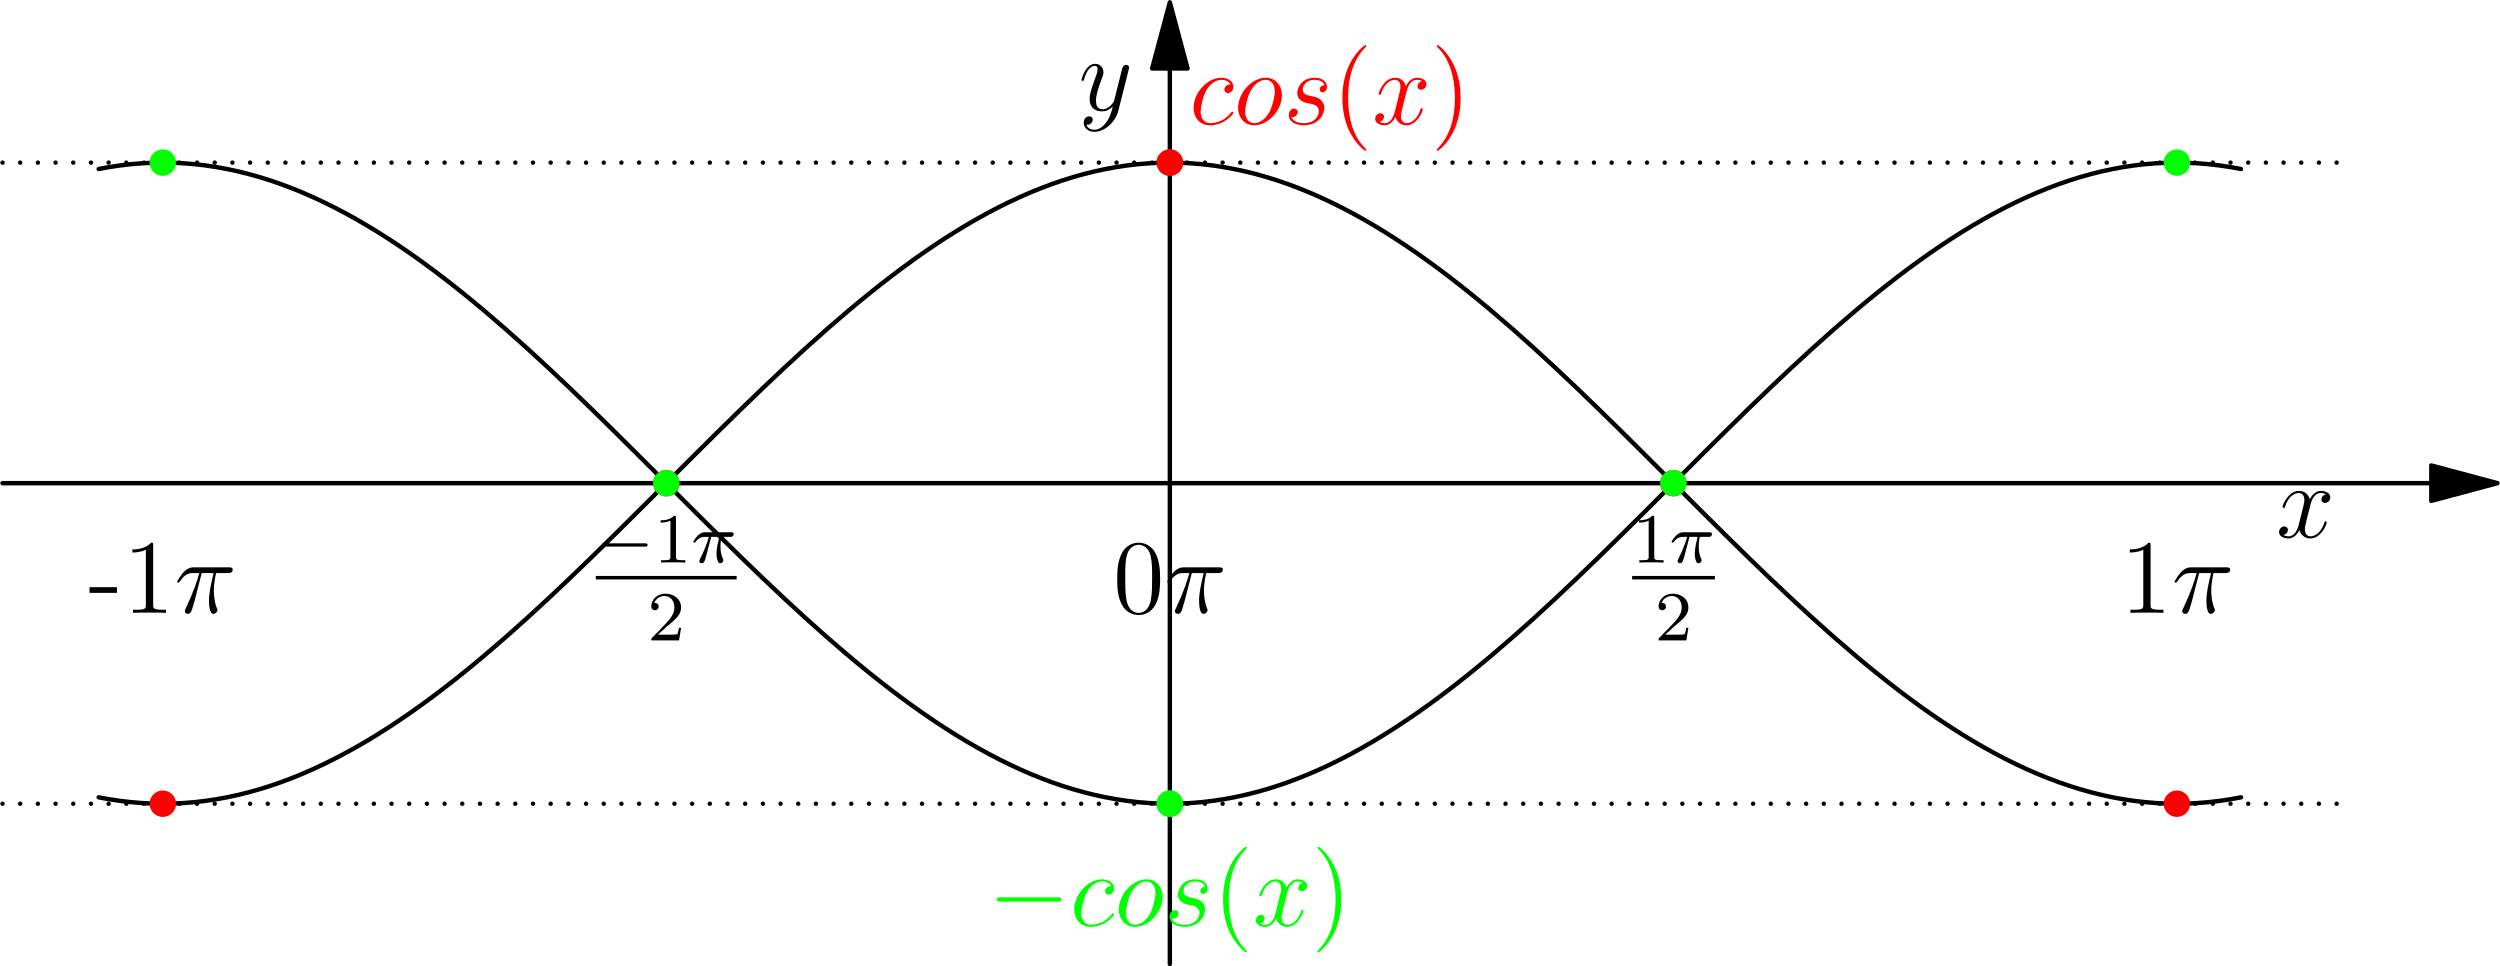 <?xml version='1.0' encoding='UTF-8'?>
<!-- This file was generated by dvisvgm 2.6.3 -->
<svg version='1.1' xmlns='http://www.w3.org/2000/svg' xmlns:xlink='http://www.w3.org/1999/xlink' width='283.465pt' height='109.568pt' viewBox='56.409 53.858 283.465 109.568'>
<defs>
<path id='g5-40' d='M3.885 2.905C3.885 2.869 3.885 2.845 3.682 2.642C2.487 1.435 1.817 -0.538 1.817 -2.977C1.817 -5.296 2.379 -7.293 3.766 -8.703C3.885 -8.811 3.885 -8.835 3.885 -8.871C3.885 -8.942 3.826 -8.966 3.778 -8.966C3.622 -8.966 2.642 -8.106 2.056 -6.934C1.447 -5.727 1.172 -4.447 1.172 -2.977C1.172 -1.913 1.339 -0.49 1.961 0.789C2.666 2.224 3.646 3.001 3.778 3.001C3.826 3.001 3.885 2.977 3.885 2.905Z'/>
<path id='g5-41' d='M3.371 -2.977C3.371 -3.885 3.252 -5.368 2.582 -6.755C1.877 -8.189 0.897 -8.966 0.765 -8.966C0.717 -8.966 0.658 -8.942 0.658 -8.871C0.658 -8.835 0.658 -8.811 0.861 -8.608C2.056 -7.4 2.726 -5.428 2.726 -2.989C2.726 -0.669 2.164 1.327 0.777 2.738C0.658 2.845 0.658 2.869 0.658 2.905C0.658 2.977 0.717 3.001 0.765 3.001C0.921 3.001 1.901 2.14 2.487 0.968C3.096 -0.251 3.371 -1.542 3.371 -2.977Z'/>
<path id='g5-45' d='M3.24 -2.26V-2.905H0.132V-2.26H3.24Z'/>
<path id='g5-48' d='M5.356 -3.826C5.356 -4.818 5.296 -5.786 4.866 -6.695C4.376 -7.687 3.515 -7.95 2.929 -7.95C2.236 -7.95 1.387 -7.603 0.944 -6.611C0.61 -5.858 0.49 -5.117 0.49 -3.826C0.49 -2.666 0.574 -1.793 1.004 -0.944C1.47 -0.036 2.295 0.251 2.917 0.251C3.957 0.251 4.555 -0.371 4.902 -1.064C5.332 -1.961 5.356 -3.132 5.356 -3.826ZM2.917 0.012C2.534 0.012 1.757 -0.203 1.53 -1.506C1.399 -2.224 1.399 -3.132 1.399 -3.969C1.399 -4.949 1.399 -5.834 1.59 -6.539C1.793 -7.34 2.403 -7.711 2.917 -7.711C3.371 -7.711 4.065 -7.436 4.292 -6.408C4.447 -5.727 4.447 -4.782 4.447 -3.969C4.447 -3.168 4.447 -2.26 4.316 -1.53C4.089 -0.215 3.335 0.012 2.917 0.012Z'/>
<path id='g5-49' d='M3.443 -7.663C3.443 -7.938 3.443 -7.95 3.204 -7.95C2.917 -7.627 2.319 -7.185 1.088 -7.185V-6.838C1.363 -6.838 1.961 -6.838 2.618 -7.149V-0.921C2.618 -0.49 2.582 -0.347 1.53 -0.347H1.16V0C1.482 -0.024 2.642 -0.024 3.037 -0.024S4.579 -0.024 4.902 0V-0.347H4.531C3.479 -0.347 3.443 -0.49 3.443 -0.921V-7.663Z'/>
<path id='g1-0' d='M7.878 -2.75C8.082 -2.75 8.297 -2.75 8.297 -2.989S8.082 -3.228 7.878 -3.228H1.411C1.207 -3.228 0.992 -3.228 0.992 -2.989S1.207 -2.75 1.411 -2.75H7.878Z'/>
<path id='g3-25' d='M3.096 -4.507H4.447C4.125 -3.168 3.921 -2.295 3.921 -1.339C3.921 -1.172 3.921 0.12 4.411 0.12C4.663 0.12 4.878 -0.108 4.878 -0.311C4.878 -0.371 4.878 -0.395 4.794 -0.574C4.471 -1.399 4.471 -2.427 4.471 -2.511C4.471 -2.582 4.471 -3.431 4.722 -4.507H6.061C6.217 -4.507 6.611 -4.507 6.611 -4.89C6.611 -5.153 6.384 -5.153 6.169 -5.153H2.236C1.961 -5.153 1.554 -5.153 1.004 -4.567C0.693 -4.22 0.311 -3.587 0.311 -3.515S0.371 -3.419 0.442 -3.419C0.526 -3.419 0.538 -3.455 0.598 -3.527C1.219 -4.507 1.841 -4.507 2.14 -4.507H2.821C2.558 -3.61 2.26 -2.57 1.279 -0.478C1.184 -0.287 1.184 -0.263 1.184 -0.191C1.184 0.06 1.399 0.12 1.506 0.12C1.853 0.12 1.949 -0.191 2.092 -0.693C2.283 -1.303 2.283 -1.327 2.403 -1.805L3.096 -4.507Z'/>
<path id='g3-99' d='M4.674 -4.495C4.447 -4.495 4.34 -4.495 4.172 -4.352C4.101 -4.292 3.969 -4.113 3.969 -3.921C3.969 -3.682 4.148 -3.539 4.376 -3.539C4.663 -3.539 4.985 -3.778 4.985 -4.256C4.985 -4.83 4.435 -5.272 3.61 -5.272C2.044 -5.272 0.478 -3.563 0.478 -1.865C0.478 -0.825 1.124 0.12 2.343 0.12C3.969 0.12 4.997 -1.148 4.997 -1.303C4.997 -1.375 4.926 -1.435 4.878 -1.435C4.842 -1.435 4.83 -1.423 4.722 -1.315C3.957 -0.299 2.821 -0.12 2.367 -0.12C1.542 -0.12 1.279 -0.837 1.279 -1.435C1.279 -1.853 1.482 -3.013 1.913 -3.826C2.224 -4.388 2.869 -5.033 3.622 -5.033C3.778 -5.033 4.435 -5.009 4.674 -4.495Z'/>
<path id='g3-111' d='M5.452 -3.288C5.452 -4.423 4.71 -5.272 3.622 -5.272C2.044 -5.272 0.49 -3.551 0.49 -1.865C0.49 -0.729 1.231 0.12 2.319 0.12C3.909 0.12 5.452 -1.602 5.452 -3.288ZM2.331 -0.12C1.733 -0.12 1.291 -0.598 1.291 -1.435C1.291 -1.985 1.578 -3.204 1.913 -3.802C2.451 -4.722 3.12 -5.033 3.61 -5.033C4.196 -5.033 4.651 -4.555 4.651 -3.718C4.651 -3.24 4.4 -1.961 3.945 -1.231C3.455 -0.43 2.798 -0.12 2.331 -0.12Z'/>
<path id='g3-115' d='M2.726 -2.391C2.929 -2.355 3.252 -2.283 3.324 -2.271C3.479 -2.224 4.017 -2.032 4.017 -1.459C4.017 -1.088 3.682 -0.12 2.295 -0.12C2.044 -0.12 1.148 -0.155 0.909 -0.813C1.387 -0.753 1.626 -1.124 1.626 -1.387C1.626 -1.638 1.459 -1.769 1.219 -1.769C0.956 -1.769 0.61 -1.566 0.61 -1.028C0.61 -0.323 1.327 0.12 2.283 0.12C4.101 0.12 4.639 -1.219 4.639 -1.841C4.639 -2.02 4.639 -2.355 4.256 -2.738C3.957 -3.025 3.67 -3.084 3.025 -3.216C2.702 -3.288 2.188 -3.395 2.188 -3.933C2.188 -4.172 2.403 -5.033 3.539 -5.033C4.041 -5.033 4.531 -4.842 4.651 -4.411C4.125 -4.411 4.101 -3.957 4.101 -3.945C4.101 -3.694 4.328 -3.622 4.435 -3.622C4.603 -3.622 4.937 -3.754 4.937 -4.256S4.483 -5.272 3.551 -5.272C1.985 -5.272 1.566 -4.041 1.566 -3.551C1.566 -2.642 2.451 -2.451 2.726 -2.391Z'/>
<path id='g3-120' d='M5.667 -4.878C5.284 -4.806 5.141 -4.519 5.141 -4.292C5.141 -4.005 5.368 -3.909 5.535 -3.909C5.894 -3.909 6.145 -4.22 6.145 -4.543C6.145 -5.045 5.571 -5.272 5.069 -5.272C4.34 -5.272 3.933 -4.555 3.826 -4.328C3.551 -5.224 2.809 -5.272 2.594 -5.272C1.375 -5.272 0.729 -3.706 0.729 -3.443C0.729 -3.395 0.777 -3.335 0.861 -3.335C0.956 -3.335 0.98 -3.407 1.004 -3.455C1.411 -4.782 2.212 -5.033 2.558 -5.033C3.096 -5.033 3.204 -4.531 3.204 -4.244C3.204 -3.981 3.132 -3.706 2.989 -3.132L2.582 -1.494C2.403 -0.777 2.056 -0.12 1.423 -0.12C1.363 -0.12 1.064 -0.12 0.813 -0.275C1.243 -0.359 1.339 -0.717 1.339 -0.861C1.339 -1.1 1.16 -1.243 0.933 -1.243C0.646 -1.243 0.335 -0.992 0.335 -0.61C0.335 -0.108 0.897 0.12 1.411 0.12C1.985 0.12 2.391 -0.335 2.642 -0.825C2.833 -0.12 3.431 0.12 3.873 0.12C5.093 0.12 5.738 -1.447 5.738 -1.71C5.738 -1.769 5.691 -1.817 5.619 -1.817C5.511 -1.817 5.499 -1.757 5.464 -1.662C5.141 -0.61 4.447 -0.12 3.909 -0.12C3.491 -0.12 3.264 -0.43 3.264 -0.921C3.264 -1.184 3.312 -1.375 3.503 -2.164L3.921 -3.79C4.101 -4.507 4.507 -5.033 5.057 -5.033C5.081 -5.033 5.416 -5.033 5.667 -4.878Z'/>
<path id='g3-121' d='M3.144 1.339C2.821 1.793 2.355 2.2 1.769 2.2C1.626 2.2 1.052 2.176 0.873 1.626C0.909 1.638 0.968 1.638 0.992 1.638C1.351 1.638 1.59 1.327 1.59 1.052S1.363 0.681 1.184 0.681C0.992 0.681 0.574 0.825 0.574 1.411C0.574 2.02 1.088 2.439 1.769 2.439C2.965 2.439 4.172 1.339 4.507 0.012L5.679 -4.651C5.691 -4.71 5.715 -4.782 5.715 -4.854C5.715 -5.033 5.571 -5.153 5.392 -5.153C5.284 -5.153 5.033 -5.105 4.937 -4.746L4.053 -1.231C3.993 -1.016 3.993 -0.992 3.897 -0.861C3.658 -0.526 3.264 -0.12 2.69 -0.12C2.02 -0.12 1.961 -0.777 1.961 -1.1C1.961 -1.781 2.283 -2.702 2.606 -3.563C2.738 -3.909 2.809 -4.077 2.809 -4.316C2.809 -4.818 2.451 -5.272 1.865 -5.272C0.765 -5.272 0.323 -3.539 0.323 -3.443C0.323 -3.395 0.371 -3.335 0.454 -3.335C0.562 -3.335 0.574 -3.383 0.622 -3.551C0.909 -4.555 1.363 -5.033 1.829 -5.033C1.937 -5.033 2.14 -5.033 2.14 -4.639C2.14 -4.328 2.008 -3.981 1.829 -3.527C1.243 -1.961 1.243 -1.566 1.243 -1.279C1.243 -0.143 2.056 0.12 2.654 0.12C3.001 0.12 3.431 0.012 3.85 -0.43L3.862 -0.418C3.682 0.287 3.563 0.753 3.144 1.339Z'/>
<path id='g0-0' d='M5.571 -1.809C5.699 -1.809 5.874 -1.809 5.874 -1.993S5.699 -2.176 5.571 -2.176H1.004C0.877 -2.176 0.701 -2.176 0.701 -1.993S0.877 -1.809 1.004 -1.809H5.571Z'/>
<path id='g2-25' d='M2.264 -2.909H3.18C3.013 -2.184 2.869 -1.594 2.869 -1.004C2.869 -0.948 2.869 -0.606 2.957 -0.319C3.061 0.016 3.14 0.08 3.284 0.08C3.459 0.08 3.642 -0.072 3.642 -0.263C3.642 -0.319 3.634 -0.335 3.602 -0.406C3.435 -0.773 3.316 -1.156 3.316 -1.809C3.316 -1.993 3.316 -2.327 3.435 -2.909H4.4C4.527 -2.909 4.615 -2.909 4.694 -2.973C4.79 -3.061 4.814 -3.164 4.814 -3.212C4.814 -3.435 4.615 -3.435 4.479 -3.435H1.602C1.435 -3.435 1.132 -3.435 0.741 -3.053C0.454 -2.766 0.231 -2.399 0.231 -2.343C0.231 -2.271 0.287 -2.248 0.351 -2.248C0.43 -2.248 0.446 -2.271 0.494 -2.335C0.885 -2.909 1.355 -2.909 1.538 -2.909H2C1.769 -2.064 1.347 -1.1 1.052 -0.518C0.996 -0.399 0.917 -0.239 0.917 -0.167C0.917 0 1.052 0.08 1.18 0.08C1.482 0.08 1.562 -0.223 1.73 -0.877L2.264 -2.909Z'/>
<path id='g4-49' d='M2.503 -5.077C2.503 -5.292 2.487 -5.3 2.271 -5.3C1.945 -4.981 1.522 -4.79 0.765 -4.79V-4.527C0.98 -4.527 1.411 -4.527 1.873 -4.742V-0.654C1.873 -0.359 1.849 -0.263 1.092 -0.263H0.813V0C1.14 -0.024 1.825 -0.024 2.184 -0.024S3.236 -0.024 3.563 0V-0.263H3.284C2.527 -0.263 2.503 -0.359 2.503 -0.654V-5.077Z'/>
<path id='g4-50' d='M2.248 -1.626C2.375 -1.745 2.71 -2.008 2.837 -2.12C3.332 -2.574 3.802 -3.013 3.802 -3.738C3.802 -4.686 3.005 -5.3 2.008 -5.3C1.052 -5.3 0.422 -4.575 0.422 -3.866C0.422 -3.475 0.733 -3.419 0.845 -3.419C1.012 -3.419 1.259 -3.539 1.259 -3.842C1.259 -4.256 0.861 -4.256 0.765 -4.256C0.996 -4.838 1.53 -5.037 1.921 -5.037C2.662 -5.037 3.045 -4.407 3.045 -3.738C3.045 -2.909 2.463 -2.303 1.522 -1.339L0.518 -0.303C0.422 -0.215 0.422 -0.199 0.422 0H3.571L3.802 -1.427H3.555C3.531 -1.267 3.467 -0.869 3.371 -0.717C3.324 -0.654 2.718 -0.654 2.59 -0.654H1.172L2.248 -1.626Z'/>
</defs>
<g id='page1'>
<g transform='matrix(0.996 0 0 0.996 189.053 108.642)'>
<path d='M -121.942 -35.765C -121.134 -35.926 -120.32 -36.061 -119.503 -36.169C -118.693 -36.276 -117.88 -36.358 -117.064 -36.412C -116.253 -36.466 -115.439 -36.493 -114.626 -36.492C -113.812 -36.492 -112.999 -36.464 -112.187 -36.41C -111.371 -36.355 -110.558 -36.273 -109.748 -36.164C -108.931 -36.055 -108.117 -35.919 -107.309 -35.758C -106.49 -35.594 -105.677 -35.405 -104.87 -35.191C -104.05 -34.974 -103.237 -34.732 -102.431 -34.468C -101.61 -34.198 -100.797 -33.905 -99.993 -33.59C -99.171 -33.269 -98.358 -32.926 -97.554 -32.563C -96.731 -32.192 -95.919 -31.8 -95.115 -31.39C -94.292 -30.971 -93.48 -30.532 -92.676 -30.077C -91.853 -29.612 -91.041 -29.128 -90.237 -28.63C -89.415 -28.12 -88.602 -27.595 -87.798 -27.055C -86.976 -26.503 -86.163 -25.938 -85.359 -25.359C -84.538 -24.768 -83.725 -24.165 -82.921 -23.55C -82.099 -22.923 -81.287 -22.284 -80.482 -21.636C -79.661 -20.975 -78.849 -20.305 -78.043 -19.625C -77.223 -18.934 -76.41 -18.234 -75.604 -17.527C -74.785 -16.808 -73.972 -16.082 -73.165 -15.35C -72.347 -14.608 -71.534 -13.859 -70.726 -13.105C -69.909 -12.342 -69.096 -11.574 -68.288 -10.802C -67.471 -10.021 -66.658 -9.237 -65.849 -8.45C -65.033 -7.656 -64.22 -6.859 -63.41 -6.06C -62.595 -5.256 -61.782 -4.45 -60.971 -3.643C -60.157 -2.833 -59.344 -2.022 -58.532 -1.21C -57.719 -0.398 -56.907 0.416 -56.093 1.228C -55.281 2.04 -54.468 2.851 -53.654 3.661C -52.843 4.468 -52.031 5.274 -51.216 6.078C -50.405 6.877 -49.593 7.674 -48.777 8.467C -47.967 9.255 -47.155 10.039 -46.338 10.819C -45.529 11.591 -44.717 12.359 -43.899 13.122C -43.091 13.876 -42.279 14.624 -41.46 15.367C -40.653 16.099 -39.841 16.825 -39.022 17.543C -38.215 18.25 -37.403 18.95 -36.583 19.641C -35.777 20.32 -34.965 20.99 -34.144 21.651C -33.339 22.299 -32.526 22.937 -31.705 23.564C -30.901 24.178 -30.088 24.782 -29.266 25.372C -28.462 25.95 -27.649 26.516 -26.827 27.067C -26.024 27.606 -25.211 28.132 -24.388 28.642C -23.585 29.139 -22.772 29.622 -21.95 30.088C -21.146 30.542 -20.333 30.98 -19.511 31.399C -18.707 31.809 -17.894 32.2 -17.072 32.571C -16.268 32.934 -15.455 33.277 -14.633 33.597C -13.828 33.912 -13.015 34.204 -12.194 34.474C -11.388 34.738 -10.575 34.979 -9.755 35.196C -8.948 35.409 -8.135 35.598 -7.317 35.761C -6.508 35.922 -5.695 36.058 -4.878 36.167C -4.068 36.275 -3.254 36.356 -2.439 36.411C -1.627 36.465 -0.814 36.492 0 36.492C 0.814 36.492 1.627 36.465 2.439 36.411C 3.254 36.356 4.068 36.275 4.878 36.167C 5.695 36.058 6.508 35.922 7.317 35.761C 8.135 35.598 8.948 35.409 9.755 35.196C 10.575 34.979 11.388 34.738 12.194 34.474C 13.015 34.204 13.828 33.912 14.633 33.597C 15.455 33.277 16.268 32.934 17.072 32.571C 17.894 32.2 18.707 31.809 19.511 31.399C 20.333 30.98 21.146 30.542 21.95 30.088C 22.772 29.622 23.585 29.139 24.388 28.642C 25.211 28.132 26.024 27.606 26.827 27.067C 27.649 26.516 28.462 25.95 29.266 25.372C 30.088 24.782 30.901 24.178 31.705 23.564C 32.526 22.937 33.339 22.299 34.144 21.651C 34.965 20.99 35.777 20.32 36.583 19.641C 37.403 18.95 38.215 18.25 39.022 17.543C 39.841 16.825 40.653 16.099 41.46 15.367C 42.279 14.624 43.091 13.876 43.899 13.122C 44.717 12.359 45.529 11.591 46.338 10.819C 47.155 10.039 47.967 9.255 48.777 8.467C 49.593 7.674 50.405 6.877 51.216 6.078C 52.031 5.274 52.843 4.468 53.654 3.661C 54.468 2.851 55.281 2.04 56.093 1.228C 56.907 0.416 57.719 -0.398 58.532 -1.21C 59.344 -2.022 60.157 -2.833 60.971 -3.643C 61.782 -4.45 62.595 -5.256 63.41 -6.06C 64.22 -6.859 65.033 -7.656 65.849 -8.45C 66.658 -9.237 67.471 -10.021 68.288 -10.802C 69.096 -11.574 69.909 -12.342 70.726 -13.105C 71.534 -13.859 72.347 -14.608 73.165 -15.35C 73.972 -16.082 74.785 -16.808 75.604 -17.527C 76.41 -18.234 77.223 -18.934 78.043 -19.625C 78.849 -20.305 79.661 -20.975 80.482 -21.636C 81.287 -22.284 82.099 -22.923 82.921 -23.55C 83.725 -24.165 84.538 -24.768 85.359 -25.359C 86.163 -25.938 86.976 -26.503 87.798 -27.055C 88.602 -27.595 89.415 -28.12 90.237 -28.63C 91.041 -29.128 91.853 -29.612 92.676 -30.077C 93.48 -30.532 94.292 -30.971 95.115 -31.39C 95.919 -31.8 96.731 -32.192 97.554 -32.563C 98.358 -32.926 99.171 -33.269 99.993 -33.59C 100.797 -33.905 101.61 -34.198 102.431 -34.468C 103.237 -34.732 104.05 -34.974 104.87 -35.191C 105.677 -35.405 106.49 -35.594 107.309 -35.758C 108.117 -35.919 108.931 -36.055 109.748 -36.164C 110.558 -36.273 111.371 -36.355 112.187 -36.41C 112.999 -36.464 113.812 -36.492 114.626 -36.492C 115.439 -36.493 116.253 -36.466 117.064 -36.412C 117.88 -36.358 118.693 -36.276 119.503 -36.169C 120.32 -36.061 121.134 -35.926 121.942 -35.765' fill='none' stroke='#000000' stroke-linecap='round' stroke-linejoin='round' stroke-miterlimit='10.037' stroke-width='0.502'/>
</g>
<g transform='matrix(0.996 0 0 0.996 189.053 108.642)'>
<path d='M -121.942 35.765C -121.134 35.926 -120.32 36.061 -119.503 36.169C -118.693 36.276 -117.88 36.358 -117.064 36.412C -116.253 36.466 -115.439 36.493 -114.626 36.492C -113.812 36.492 -112.999 36.464 -112.187 36.41C -111.371 36.355 -110.558 36.273 -109.748 36.164C -108.931 36.055 -108.117 35.919 -107.309 35.758C -106.49 35.594 -105.677 35.405 -104.87 35.191C -104.05 34.974 -103.237 34.732 -102.431 34.468C -101.61 34.198 -100.797 33.905 -99.993 33.59C -99.171 33.269 -98.358 32.926 -97.554 32.563C -96.731 32.192 -95.919 31.8 -95.115 31.39C -94.292 30.971 -93.48 30.532 -92.676 30.077C -91.853 29.612 -91.041 29.128 -90.237 28.63C -89.415 28.12 -88.602 27.595 -87.798 27.055C -86.976 26.503 -86.163 25.938 -85.359 25.359C -84.538 24.768 -83.725 24.165 -82.921 23.55C -82.099 22.923 -81.287 22.284 -80.482 21.636C -79.661 20.975 -78.849 20.305 -78.043 19.625C -77.223 18.934 -76.41 18.234 -75.604 17.527C -74.785 16.808 -73.972 16.082 -73.165 15.35C -72.347 14.608 -71.534 13.859 -70.726 13.105C -69.909 12.342 -69.096 11.574 -68.288 10.802C -67.471 10.021 -66.658 9.237 -65.849 8.45C -65.033 7.656 -64.22 6.859 -63.41 6.06C -62.595 5.256 -61.782 4.45 -60.971 3.643C -60.157 2.833 -59.344 2.022 -58.532 1.21C -57.719 0.398 -56.907 -0.416 -56.093 -1.228C -55.281 -2.04 -54.468 -2.851 -53.654 -3.661C -52.843 -4.468 -52.031 -5.274 -51.216 -6.078C -50.405 -6.877 -49.593 -7.674 -48.777 -8.467C -47.967 -9.255 -47.155 -10.039 -46.338 -10.819C -45.529 -11.591 -44.717 -12.359 -43.899 -13.122C -43.091 -13.876 -42.279 -14.624 -41.46 -15.367C -40.653 -16.099 -39.841 -16.825 -39.022 -17.543C -38.215 -18.25 -37.403 -18.95 -36.583 -19.641C -35.777 -20.32 -34.965 -20.99 -34.144 -21.651C -33.339 -22.299 -32.526 -22.937 -31.705 -23.564C -30.901 -24.178 -30.088 -24.782 -29.266 -25.372C -28.462 -25.95 -27.649 -26.516 -26.827 -27.067C -26.024 -27.606 -25.211 -28.132 -24.388 -28.642C -23.585 -29.139 -22.772 -29.622 -21.95 -30.088C -21.146 -30.542 -20.333 -30.98 -19.511 -31.399C -18.707 -31.809 -17.894 -32.2 -17.072 -32.571C -16.268 -32.934 -15.455 -33.277 -14.633 -33.597C -13.828 -33.912 -13.015 -34.204 -12.194 -34.474C -11.388 -34.738 -10.575 -34.979 -9.755 -35.196C -8.948 -35.409 -8.135 -35.598 -7.317 -35.761C -6.508 -35.922 -5.695 -36.058 -4.878 -36.167C -4.068 -36.275 -3.254 -36.356 -2.439 -36.411C -1.627 -36.465 -0.814 -36.492 0 -36.492C 0.814 -36.492 1.627 -36.465 2.439 -36.411C 3.254 -36.356 4.068 -36.275 4.878 -36.167C 5.695 -36.058 6.508 -35.922 7.317 -35.761C 8.135 -35.598 8.948 -35.409 9.755 -35.196C 10.575 -34.979 11.388 -34.738 12.194 -34.474C 13.015 -34.204 13.828 -33.912 14.633 -33.597C 15.455 -33.277 16.268 -32.934 17.072 -32.571C 17.894 -32.2 18.707 -31.809 19.511 -31.399C 20.333 -30.98 21.146 -30.542 21.95 -30.088C 22.772 -29.622 23.585 -29.139 24.388 -28.642C 25.211 -28.132 26.024 -27.606 26.827 -27.067C 27.649 -26.516 28.462 -25.95 29.266 -25.372C 30.088 -24.782 30.901 -24.178 31.705 -23.564C 32.526 -22.937 33.339 -22.299 34.144 -21.651C 34.965 -20.99 35.777 -20.32 36.583 -19.641C 37.403 -18.95 38.215 -18.25 39.022 -17.543C 39.841 -16.825 40.653 -16.099 41.46 -15.367C 42.279 -14.624 43.091 -13.876 43.899 -13.122C 44.717 -12.359 45.529 -11.591 46.338 -10.819C 47.155 -10.039 47.967 -9.255 48.777 -8.467C 49.593 -7.674 50.405 -6.877 51.216 -6.078C 52.031 -5.274 52.843 -4.468 53.654 -3.661C 54.468 -2.851 55.281 -2.04 56.093 -1.228C 56.907 -0.416 57.719 0.398 58.532 1.21C 59.344 2.022 60.157 2.833 60.971 3.643C 61.782 4.45 62.595 5.256 63.41 6.06C 64.22 6.859 65.033 7.656 65.849 8.45C 66.658 9.237 67.471 10.021 68.288 10.802C 69.096 11.574 69.909 12.342 70.726 13.105C 71.534 13.859 72.347 14.608 73.165 15.35C 73.972 16.082 74.785 16.808 75.604 17.527C 76.41 18.234 77.223 18.934 78.043 19.625C 78.849 20.305 79.661 20.975 80.482 21.636C 81.287 22.284 82.099 22.923 82.921 23.55C 83.725 24.165 84.538 24.768 85.359 25.359C 86.163 25.938 86.976 26.503 87.798 27.055C 88.602 27.595 89.415 28.12 90.237 28.63C 91.041 29.128 91.853 29.612 92.676 30.077C 93.48 30.532 94.292 30.971 95.115 31.39C 95.919 31.8 96.731 32.192 97.554 32.563C 98.358 32.926 99.171 33.269 99.993 33.59C 100.797 33.905 101.61 34.198 102.431 34.468C 103.237 34.732 104.05 34.974 104.87 35.191C 105.677 35.405 106.49 35.594 107.309 35.758C 108.117 35.919 108.931 36.055 109.748 36.164C 110.558 36.273 111.371 36.355 112.187 36.41C 112.999 36.464 113.812 36.492 114.626 36.492C 115.439 36.493 116.253 36.466 117.064 36.412C 117.88 36.358 118.693 36.276 119.503 36.169C 120.32 36.061 121.134 35.926 121.942 35.765' fill='none' stroke='#000000' stroke-linecap='round' stroke-linejoin='round' stroke-miterlimit='10.037' stroke-width='0.502'/>
</g>
<g transform='matrix(0.996 0 0 0.996 189.053 108.642)'>
<path d='M 0 -47.21L 0 54.738' fill='none' stroke='#000000' stroke-linecap='round' stroke-linejoin='round' stroke-miterlimit='10.037' stroke-width='0.502'/>
</g>
<g transform='matrix(0.996 0 0 0.996 189.053 108.642)'>
<path d='M 0 -54.738L -2.017 -47.21L 2.017 -47.21L 0 -54.738Z' fill='#000000'/>
</g>
<g transform='matrix(0.996 0 0 0.996 189.053 108.642)'>
<path d='M 0 -54.738L -2.017 -47.21L 2.017 -47.21L 0 -54.738Z' fill='none' stroke='#000000' stroke-linecap='round' stroke-linejoin='round' stroke-miterlimit='10.037' stroke-width='0.502'/>
</g>
<g transform='matrix(0.996 0 0 0.996 189.053 108.642)'>
<path d='M 143.608 0L -132.89 -0' fill='none' stroke='#000000' stroke-linecap='round' stroke-linejoin='round' stroke-miterlimit='10.037' stroke-width='0.502'/>
</g>
<g transform='matrix(0.996 0 0 0.996 189.053 108.642)'>
<path d='M 151.136 0L 143.608 -2.017L 143.608 2.017L 151.136 0Z' fill='#000000'/>
</g>
<g transform='matrix(0.996 0 0 0.996 189.053 108.642)'>
<path d='M 151.136 0L 143.608 -2.017L 143.608 2.017L 151.136 0Z' fill='none' stroke='#000000' stroke-linecap='round' stroke-linejoin='round' stroke-miterlimit='10.037' stroke-width='0.502'/>
</g>
<g transform='matrix(0.996 0 0 0.996 189.053 108.642)'>
<path d='M -132.89 -36.492L 132.89 -36.492' fill='none' stroke='#000000' stroke-linecap='round' stroke-linejoin='round' stroke-miterlimit='10.037' stroke-width='0.502' stroke-dasharray='0,2.013'/>
</g>
<g transform='matrix(0.996 0 0 0.996 189.053 108.642)'>
<path d='M -132.89 36.492L 132.89 36.492' fill='none' stroke='#000000' stroke-linecap='round' stroke-linejoin='round' stroke-miterlimit='10.037' stroke-width='0.502' stroke-dasharray='0,2.013'/>
</g>
<g transform='matrix(0.996 0 0 0.996 189.053 108.642)'>
<circle cx='-114.644' cy='36.492' r='1.506' fill='#ff0000'/>
</g>
<g transform='matrix(0.996 0 0 0.996 189.053 108.642)'>
<circle cx='-114.644' cy='-36.492' r='1.506' fill='#00ff00'/>
</g><use x='66.429' y='123.341' xlink:href='#g5-45'/>
<use x='70.331' y='123.341' xlink:href='#g5-49'/>
<use x='76.184' y='123.341' xlink:href='#g3-25'/>
<g transform='matrix(0.996 0 0 0.996 189.053 108.642)'>
<circle cx='-57.322' cy='-2.2345e-15' r='1.506' fill='#ff0000'/>
</g>
<g transform='matrix(0.996 0 0 0.996 189.053 108.642)'>
<circle cx='-57.322' cy='2.2345e-15' r='1.506' fill='#00ff00'/>
</g><use x='123.964' y='117.642' xlink:href='#g0-0'/>
<use x='130.551' y='117.642' xlink:href='#g4-49'/>
<use x='134.785' y='117.642' xlink:href='#g2-25'/>
<rect x='123.964' y='119.161' height='0.398' width='15.97'/>
<use x='129.832' y='126.472' xlink:href='#g4-50'/>
<g transform='matrix(0.996 0 0 0.996 189.053 108.642)'>
<circle cx='0' cy='-36.492' r='1.506' fill='#ff0000'/>
</g>
<g transform='matrix(0.996 0 0 0.996 189.053 108.642)'>
<circle cx='0' cy='36.492' r='1.506' fill='#00ff00'/>
</g><use x='182.595' y='123.341' xlink:href='#g5-48'/>
<use x='188.448' y='123.341' xlink:href='#g3-25'/>
<g transform='matrix(0.996 0 0 0.996 189.053 108.642)'>
<circle cx='57.322' cy='-2.2345e-15' r='1.506' fill='#ff0000'/>
</g>
<g transform='matrix(0.996 0 0 0.996 189.053 108.642)'>
<circle cx='57.322' cy='2.2345e-15' r='1.506' fill='#00ff00'/>
</g><use x='241.473' y='117.642' xlink:href='#g4-49'/>
<use x='245.707' y='117.642' xlink:href='#g2-25'/>
<rect x='241.473' y='119.161' height='0.398' width='9.383'/>
<use x='244.047' y='126.472' xlink:href='#g4-50'/>
<g transform='matrix(0.996 0 0 0.996 189.053 108.642)'>
<circle cx='114.644' cy='36.492' r='1.506' fill='#ff0000'/>
</g>
<g transform='matrix(0.996 0 0 0.996 189.053 108.642)'>
<circle cx='114.644' cy='-36.492' r='1.506' fill='#00ff00'/>
</g><use x='296.811' y='123.341' xlink:href='#g5-49'/>
<use x='302.664' y='123.341' xlink:href='#g3-25'/>
<g transform='matrix(0.996 0 0 0.996 189.053 108.642)'>
<circle cx='0' cy='-36.492' r='1.506' fill='#ff0000'/>
</g>
<g transform='matrix(0.996 0 0 0.996 189.053 108.642)'>
<circle cx='0' cy='36.492' r='1.506' fill='#00ff00'/>
</g><g fill='#0f0'>
<use x='168.439' y='158.834' xlink:href='#g1-0'/>
<use x='177.738' y='158.834' xlink:href='#g3-99'/>
<use x='182.776' y='158.834' xlink:href='#g3-111'/>
<use x='188.403' y='158.834' xlink:href='#g3-115'/>
<use x='193.917' y='158.834' xlink:href='#g5-40'/>
<use x='198.47' y='158.834' xlink:href='#g3-120'/>
<use x='205.122' y='158.834' xlink:href='#g5-41'/>
</g>
<g fill='#f00'>
<use x='191.266' y='67.944' xlink:href='#g3-99'/>
<use x='196.304' y='67.944' xlink:href='#g3-111'/>
<use x='201.932' y='67.944' xlink:href='#g3-115'/>
<use x='207.446' y='67.944' xlink:href='#g5-40'/>
<use x='211.998' y='67.944' xlink:href='#g3-120'/>
<use x='218.65' y='67.944' xlink:href='#g5-41'/>
</g>
<use x='314.488' y='114.791' xlink:href='#g3-120'/>
<use x='178.717' y='66.366' xlink:href='#g3-121'/>
</g>
</svg>